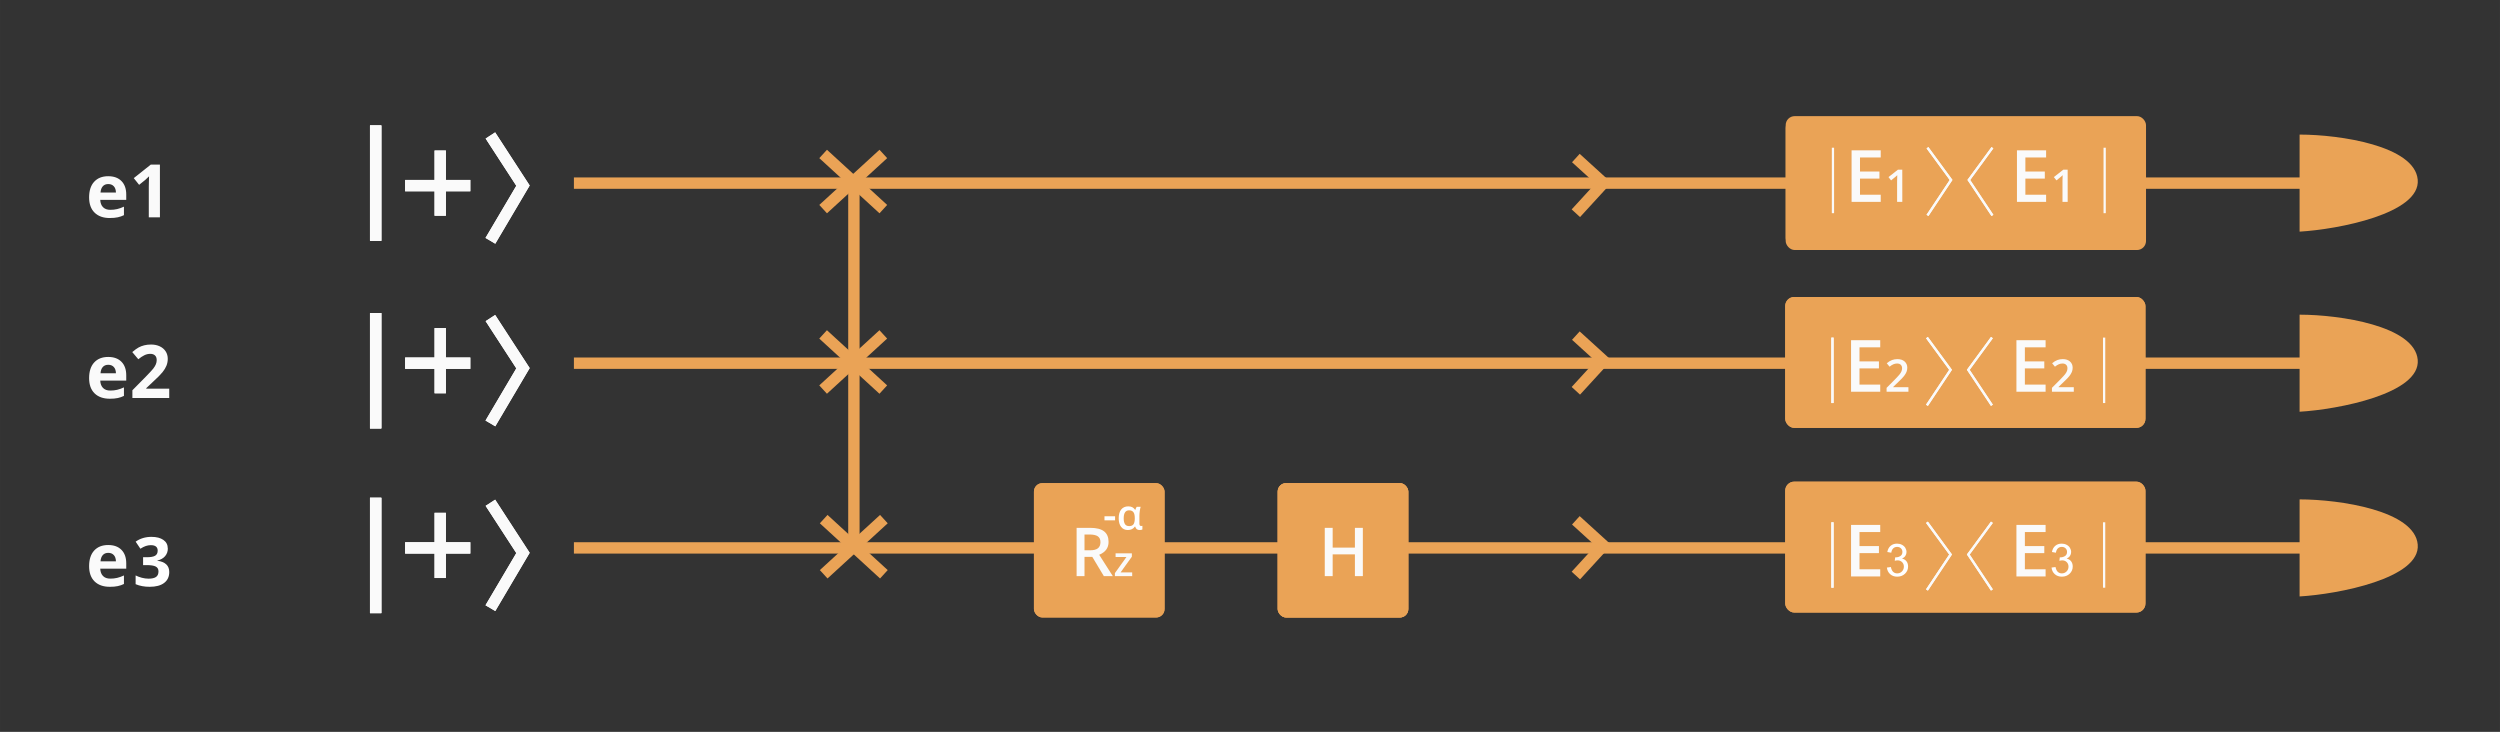 <?xml version="1.0" encoding="UTF-8" standalone="no"?>
<!-- Created with Inkscape (http://www.inkscape.org/) -->

<svg
   xmlns:dc="http://purl.org/dc/elements/1.1/"
   xmlns:cc="http://creativecommons.org/ns#"
   xmlns:rdf="http://www.w3.org/1999/02/22-rdf-syntax-ns#"
   xmlns:svg="http://www.w3.org/2000/svg"
   xmlns="http://www.w3.org/2000/svg"
   xmlns:sodipodi="http://sodipodi.sourceforge.net/DTD/sodipodi-0.dtd"
   xmlns:inkscape="http://www.inkscape.org/namespaces/inkscape"
   width="386"
   height="113"
   viewBox="0 0 102.129 29.898"
   version="1.1"
   id="svg2705"
   inkscape:version="0.92.5 (2060ec1f9f, 2020-04-08)"
   sodipodi:docname="lc4_cir0006_circuit_d.svg">
  <rect x="0" y="0" width="102.129" height="29.898" fill="#333333" stroke="none"/>
  <defs
     id="defs2699" />
  <sodipodi:namedview
     id="base"
     pagecolor="#ffffff"
     bordercolor="#666666"
     borderopacity="1.0"
     inkscape:pageopacity="0.0"
     inkscape:pageshadow="2"
     inkscape:zoom="1.4"
     inkscape:cx="226.82554"
     inkscape:cy="8.5463832"
     inkscape:document-units="mm"
     inkscape:current-layer="g3401"
     showgrid="false"
     units="px"
     inkscape:window-width="1366"
     inkscape:window-height="704"
     inkscape:window-x="0"
     inkscape:window-y="27"
     inkscape:window-maximized="1" />
  <g
     inkscape:label="Layer 1"
     inkscape:groupmode="layer"
     id="layer1"
     transform="translate(0,-267.102)">
    <g
       id="g3401"
       transform="translate(-15.459,136.242)">
      <line
         style="fill:none;stroke:#fafafa;stroke-width:0.464"
         x1="30.805"
         y1="135.984"
         x2="30.805"
         y2="140.698"
         id="line244" />
      <line
         style="fill:none;stroke:#fafafa;stroke-width:0.464"
         x1="30.805"
         y1="135.984"
         x2="30.805"
         y2="140.698"
         id="line246" />
      <line
         style="fill:none;stroke:#fafafa;stroke-width:0.464"
         x1="30.805"
         y1="135.984"
         x2="30.805"
         y2="140.698"
         id="line248" />
      <path
         style="fill:none;stroke:#fafafa;stroke-width:0.464"
         inkscape:connector-curvature="0"
         d="m 32.008,138.443 h 2.665"
         id="path250" />
      <path
         style="fill:none;stroke:#fafafa;stroke-width:0.464"
         inkscape:connector-curvature="0"
         d="m 32.008,138.443 h 2.665"
         id="path252" />
      <path
         style="fill:none;stroke:#fafafa;stroke-width:0.464"
         inkscape:connector-curvature="0"
         d="m 33.443,139.673 v -2.664"
         id="path258" />
      <path
         style="fill:none;stroke:#fafafa;stroke-width:0.464"
         inkscape:connector-curvature="0"
         d="m 33.443,139.673 v -2.664"
         id="path260" />
      <path
         style="fill:none;stroke:#fafafa;stroke-width:0.464"
         inkscape:connector-curvature="0"
         d="m 35.492,136.394 1.332,2.05 -1.332,2.254"
         id="path266" />
      <path
         style="fill:none;stroke:#fafafa;stroke-width:0.464"
         inkscape:connector-curvature="0"
         d="m 35.492,136.394 1.332,2.05 -1.332,2.254"
         id="path268" />
      <path
         sodipodi:nodetypes="cc"
         style="fill:none;stroke:#eaa356;stroke-width:0.464"
         inkscape:connector-curvature="0"
         d="M 38.904,138.341 H 110.12"
         id="path274" />
      <path
         style="fill:none;stroke:#eaa356;stroke-width:0.464"
         inkscape:connector-curvature="0"
         d="m 79.835,137.316 1.127,1.025 -1.127,1.23"
         id="path278" />
      <line
         style="fill:none;stroke:#fafafa;stroke-width:0.464"
         x1="30.805"
         y1="143.648"
         x2="30.805"
         y2="148.362"
         id="line238" />
      <line
         style="fill:none;stroke:#fafafa;stroke-width:0.464"
         x1="30.805"
         y1="143.648"
         x2="30.805"
         y2="148.362"
         id="line240" />
      <line
         style="fill:none;stroke:#fafafa;stroke-width:0.464"
         x1="30.805"
         y1="143.648"
         x2="30.805"
         y2="148.362"
         id="line242" />
      <path
         style="fill:none;stroke:#fafafa;stroke-width:0.464"
         inkscape:connector-curvature="0"
         d="m 32.008,145.697 h 2.665"
         id="path254" />
      <path
         style="fill:none;stroke:#fafafa;stroke-width:0.464"
         inkscape:connector-curvature="0"
         d="m 32.008,145.697 h 2.665"
         id="path256" />
      <path
         style="fill:none;stroke:#fafafa;stroke-width:0.464"
         inkscape:connector-curvature="0"
         d="m 33.443,146.927 v -2.664"
         id="path262" />
      <path
         style="fill:none;stroke:#fafafa;stroke-width:0.464"
         inkscape:connector-curvature="0"
         d="m 33.443,146.927 v -2.664"
         id="path264" />
      <path
         style="fill:none;stroke:#fafafa;stroke-width:0.464"
         inkscape:connector-curvature="0"
         d="m 35.492,143.853 1.332,2.05 -1.332,2.255"
         id="path270" />
      <path
         style="fill:none;stroke:#fafafa;stroke-width:0.464"
         inkscape:connector-curvature="0"
         d="m 35.492,143.853 1.332,2.05 -1.332,2.255"
         id="path272" />
      <path
         style="fill:none;stroke:#eaa356;stroke-width:0.464"
         inkscape:connector-curvature="0"
         d="M 38.904,145.697 H 110.709"
         id="path276"
         sodipodi:nodetypes="cc" />
      <path
         style="fill:none;stroke:#eaa356;stroke-width:0.464"
         inkscape:connector-curvature="0"
         d="m 79.835,144.57 1.127,1.025 -1.127,1.23"
         id="path280" />
      <line
         id="line889"
         y2="155.908"
         x2="30.805"
         y1="151.194"
         x1="30.805"
         style="fill:none;stroke:#fafafa;stroke-width:0.464" />
      <line
         id="line891"
         y2="155.908"
         x2="30.805"
         y1="151.194"
         x1="30.805"
         style="fill:none;stroke:#fafafa;stroke-width:0.464" />
      <line
         id="line893"
         y2="155.908"
         x2="30.805"
         y1="151.194"
         x1="30.805"
         style="fill:none;stroke:#fafafa;stroke-width:0.464" />
      <path
         id="path895"
         d="m 32.008,153.243 h 2.665"
         inkscape:connector-curvature="0"
         style="fill:none;stroke:#fafafa;stroke-width:0.464" />
      <path
         id="path897"
         d="m 32.008,153.243 h 2.665"
         inkscape:connector-curvature="0"
         style="fill:none;stroke:#fafafa;stroke-width:0.464" />
      <path
         id="path899"
         d="m 33.443,154.473 v -2.664"
         inkscape:connector-curvature="0"
         style="fill:none;stroke:#fafafa;stroke-width:0.464" />
      <path
         id="path901"
         d="m 33.443,154.473 v -2.664"
         inkscape:connector-curvature="0"
         style="fill:none;stroke:#fafafa;stroke-width:0.464" />
      <path
         id="path903"
         d="m 35.492,151.399 1.332,2.05 -1.332,2.255"
         inkscape:connector-curvature="0"
         style="fill:none;stroke:#fafafa;stroke-width:0.464" />
      <path
         id="path905"
         d="m 35.492,151.399 1.332,2.05 -1.332,2.255"
         inkscape:connector-curvature="0"
         style="fill:none;stroke:#fafafa;stroke-width:0.464" />
      <path
         id="path909"
         d="M 38.904,153.243 H 110.611"
         inkscape:connector-curvature="0"
         style="fill:none;stroke:#eaa356;stroke-width:0.464"
         sodipodi:nodetypes="cc" />
      <path
         id="path911"
         d="m 79.835,152.116 1.127,1.025 -1.127,1.23"
         inkscape:connector-curvature="0"
         style="fill:none;stroke:#eaa356;stroke-width:0.464" />
      <g
         id="g1020"
         transform="matrix(1.039,0,0,1.039,-35.591,-1.174)">
        <g
           transform="translate(2.5078934e-6)"
           id="g1762">
          <g
             id="g3446"
             transform="matrix(0.844,0,0,0.844,13.854,16.969)" />
          <g
             transform="matrix(0.844,0,0,0.844,13.854,16.718)"
             id="g1580">
            <path
               style="fill:none;stroke:#eaa356;stroke-width:0.529"
               inkscape:connector-curvature="0"
               id="path1576"
               d="m 80.147,137.93 2.804,2.57" />
            <path
               d="m 80.147,140.5 2.804,-2.57"
               id="path1578"
               inkscape:connector-curvature="0"
               style="fill:none;stroke:#eaa356;stroke-width:0.529" />
          </g>
        </g>
      </g>
      <path
         sodipodi:nodetypes="cc"
         id="path923"
         d="M 50.342,153.19 V 138.416"
         style="fill:none;stroke:#eaa356;stroke-width:0.464"
         inkscape:connector-curvature="0" />
      <g
         transform="matrix(0.877,0,0,0.877,-21.181,31.102)"
         id="g1586">
        <path
           d="m 80.147,137.93 2.804,2.57"
           id="path1582"
           inkscape:connector-curvature="0"
           style="fill:none;stroke:#eaa356;stroke-width:0.529" />
        <path
           style="fill:none;stroke:#eaa356;stroke-width:0.529"
           inkscape:connector-curvature="0"
           id="path1584"
           d="m 80.147,140.5 2.804,-2.57" />
      </g>
      <g
         id="g1717"
         transform="matrix(0.877,0,0,0.877,-21.205,23.556)">
        <path
           style="fill:none;stroke:#eaa356;stroke-width:0.529"
           inkscape:connector-curvature="0"
           id="path1713"
           d="m 80.147,137.93 2.804,2.57" />
        <path
           d="m 80.147,140.5 2.804,-2.57"
           id="path1715"
           inkscape:connector-curvature="0"
           style="fill:none;stroke:#eaa356;stroke-width:0.529" />
      </g>
      <rect
         style="fill:#eaa356;stroke:none;stroke-width:0.184"
         id="rect434"
         rx="0.369"
         height="5.348"
         width="14.72"
         y="135.604"
         x="88.407" />
      <rect
         style="fill:#eaa356;stroke:none;stroke-width:0.184"
         id="rect436"
         rx="0.369"
         height="5.348"
         width="14.72"
         y="135.726"
         x="88.407" />
      <path
         style="fill:#eaa356;stroke:none;stroke-width:0.184"
         inkscape:connector-curvature="0"
         id="path446"
         d="m 109.401,140.323 v -3.965 c 1.649,0 4.705,0.461 4.826,1.844 0.121,1.383 -3.258,2.029 -4.826,2.121 z" />
      <path
         style="fill:none;stroke:#fafafa;stroke-width:0.092"
         inkscape:connector-curvature="0"
         id="path458"
         d="m 90.338,136.895 v 2.674" />
      <path
         style="fill:none;stroke:#fafafa;stroke-width:0.092"
         inkscape:connector-curvature="0"
         id="path460"
         d="m 101.438,136.895 v 2.674" />
      <path
         style="fill:#fafafa;stroke:none;stroke-width:0.184"
         inkscape:connector-curvature="0"
         id="path464"
         d="m 92.29,139.108 h -1.191 v -2.106 H 92.29 v 0.291 h -0.847 v 0.574 h 0.794 v 0.288 h -0.794 v 0.66 H 92.29 Z m 0.881,0 h -0.212 v -0.85 c 0,-0.101 0.002,-0.183 0.007,-0.242 -0.014,0.015 -0.031,0.031 -0.051,0.048 -0.02,0.018 -0.087,0.072 -0.202,0.166 l -0.106,-0.135 0.387,-0.304 h 0.176 z" />
      <path
         style="fill:#fafafa;stroke:none;stroke-width:0.184"
         inkscape:connector-curvature="0"
         id="path466"
         d="m 99.046,139.108 h -1.191 v -2.106 h 1.191 v 0.291 h -0.847 v 0.574 h 0.794 v 0.288 h -0.794 v 0.66 h 0.847 z m 0.881,0 h -0.212 v -0.85 c 0,-0.101 0.002,-0.183 0.007,-0.242 -0.014,0.015 -0.031,0.031 -0.051,0.048 -0.02,0.018 -0.087,0.072 -0.202,0.166 l -0.106,-0.135 0.387,-0.304 h 0.176 z" />
      <path
         style="fill:none;stroke:#fafafa;stroke-width:0.092"
         inkscape:connector-curvature="0"
         id="path468"
         d="m 94.199,136.895 0.965,1.317 -0.965,1.449" />
      <path
         style="fill:none;stroke:#fafafa;stroke-width:0.092"
         inkscape:connector-curvature="0"
         id="path470"
         d="m 94.199,136.895 0.965,1.317 -0.965,1.449" />
      <path
         style="fill:none;stroke:#fafafa;stroke-width:0.092"
         inkscape:connector-curvature="0"
         id="path472"
         d="m 96.853,136.895 -0.965,1.317 0.965,1.449" />
      <path
         style="fill:none;stroke:#fafafa;stroke-width:0.092"
         inkscape:connector-curvature="0"
         id="path474"
         d="m 96.853,136.895 -0.965,1.317 0.965,1.449" />
      <path
         style="fill:#eaa356;stroke:none;stroke-width:0.184"
         inkscape:connector-curvature="0"
         id="path450"
         d="m 109.401,147.68 v -3.965 c 1.649,0 4.705,0.461 4.826,1.844 0.121,1.383 -3.258,2.029 -4.826,2.121 z" />
      <g
         id="g1303"
         transform="matrix(1.039,0,0,1.039,-0.749,-1.222)">
        <rect
           x="85.791"
           y="138.801"
           width="14.164"
           height="5.146"
           rx="0.355"
           id="rect440"
           style="fill:#eaa356;stroke:none;stroke-width:0.177" />
        <rect
           x="85.791"
           y="138.801"
           width="14.164"
           height="5.146"
           rx="0.355"
           id="rect442"
           style="fill:#eaa356;stroke:none;stroke-width:0.177" />
        <path
           d="m 87.649,140.398 v 2.573"
           id="path462"
           inkscape:connector-curvature="0"
           style="fill:none;stroke:#fafafa;stroke-width:0.089" />
        <path
           d="m 87.649,140.398 v 2.573"
           id="path476"
           inkscape:connector-curvature="0"
           style="fill:none;stroke:#fafafa;stroke-width:0.089" />
        <path
           d="m 98.33,140.398 v 2.573"
           id="path478"
           inkscape:connector-curvature="0"
           style="fill:none;stroke:#fafafa;stroke-width:0.089" />
        <path
           d="m 89.527,142.527 h -1.147 v -2.026 h 1.147 v 0.28 h -0.815 v 0.552 h 0.764 v 0.277 h -0.764 v 0.635 h 0.815 z m 1.109,0 h -0.859 v -0.154 l 0.327,-0.328 c 0.096,-0.099 0.16,-0.169 0.191,-0.209 0.032,-0.043 0.055,-0.082 0.069,-0.117 0.015,-0.037 0.022,-0.076 0.022,-0.117 0,-0.057 -0.017,-0.103 -0.052,-0.135 -0.034,-0.034 -0.081,-0.05 -0.142,-0.05 -0.049,0 -0.096,0.009 -0.141,0.027 -0.045,0.018 -0.097,0.05 -0.157,0.098 l -0.11,-0.135 c 0.07,-0.059 0.139,-0.101 0.205,-0.126 0.067,-0.025 0.137,-0.037 0.212,-0.037 0.118,0 0.212,0.03 0.283,0.092 0.071,0.062 0.107,0.144 0.107,0.248 0,0.057 -0.011,0.112 -0.031,0.163 -0.02,0.051 -0.052,0.103 -0.094,0.158 -0.042,0.055 -0.113,0.13 -0.212,0.222 l -0.22,0.213 v 0.009 h 0.601 z"
           id="path480"
           inkscape:connector-curvature="0"
           style="fill:#fafafa;stroke:none;stroke-width:0.177" />
        <path
           d="m 96.029,142.527 h -1.147 v -2.026 h 1.147 v 0.28 h -0.815 v 0.552 h 0.764 v 0.277 h -0.764 v 0.635 h 0.815 z m 1.109,0 h -0.859 v -0.154 l 0.327,-0.328 c 0.096,-0.099 0.16,-0.169 0.191,-0.209 0.032,-0.043 0.055,-0.082 0.069,-0.117 0.015,-0.037 0.022,-0.076 0.022,-0.117 0,-0.057 -0.017,-0.103 -0.052,-0.135 -0.034,-0.034 -0.082,-0.05 -0.142,-0.05 -0.049,0 -0.096,0.009 -0.141,0.027 -0.045,0.018 -0.097,0.05 -0.157,0.098 l -0.11,-0.135 c 0.07,-0.059 0.139,-0.101 0.205,-0.126 0.066,-0.025 0.137,-0.037 0.212,-0.037 0.118,0 0.212,0.03 0.283,0.092 0.071,0.062 0.107,0.144 0.107,0.248 0,0.057 -0.011,0.112 -0.031,0.163 -0.02,0.051 -0.052,0.103 -0.094,0.158 -0.042,0.055 -0.113,0.13 -0.212,0.222 l -0.22,0.213 v 0.009 h 0.601 z"
           id="path482"
           inkscape:connector-curvature="0"
           style="fill:#fafafa;stroke:none;stroke-width:0.177" />
        <path
           d="m 91.364,140.398 0.929,1.267 -0.929,1.395"
           id="path484"
           inkscape:connector-curvature="0"
           style="fill:none;stroke:#fafafa;stroke-width:0.089" />
        <path
           d="m 91.364,140.398 0.929,1.267 -0.929,1.395"
           id="path486"
           inkscape:connector-curvature="0"
           style="fill:none;stroke:#fafafa;stroke-width:0.089" />
        <path
           d="m 93.918,140.398 -0.929,1.267 0.929,1.395"
           id="path488"
           inkscape:connector-curvature="0"
           style="fill:none;stroke:#fafafa;stroke-width:0.089" />
        <path
           d="m 93.918,140.398 -0.929,1.267 0.929,1.395"
           id="path490"
           inkscape:connector-curvature="0"
           style="fill:none;stroke:#fafafa;stroke-width:0.089" />
      </g>
      <path
         d="m 109.401,155.226 v -3.965 c 1.649,0 4.705,0.461 4.826,1.844 0.121,1.383 -3.258,2.029 -4.826,2.121 z"
         id="path1079"
         inkscape:connector-curvature="0"
         style="fill:#eaa356;stroke:none;stroke-width:0.184" />
      <g
         id="g1290"
         transform="matrix(1.039,0,0,1.039,-0.749,-1.143)">
        <rect
           style="fill:#eaa356;stroke:none;stroke-width:0.177"
           id="rect1073"
           rx="0.355"
           height="5.146"
           width="14.164"
           y="145.986"
           x="85.791" />
        <rect
           style="fill:#eaa356;stroke:none;stroke-width:0.177"
           id="rect1075"
           rx="0.355"
           height="5.146"
           width="14.164"
           y="145.986"
           x="85.791" />
        <path
           style="fill:none;stroke:#fafafa;stroke-width:0.089"
           inkscape:connector-curvature="0"
           id="path1083"
           d="m 87.649,147.583 v 2.573" />
        <path
           style="fill:none;stroke:#fafafa;stroke-width:0.089"
           inkscape:connector-curvature="0"
           id="path1085"
           d="m 87.649,147.583 v 2.573" />
        <path
           style="fill:none;stroke:#fafafa;stroke-width:0.089"
           inkscape:connector-curvature="0"
           id="path1087"
           d="m 98.33,147.583 v 2.573" />
        <path
           style="fill:#fafafa;stroke:none;stroke-width:0.177"
           inkscape:connector-curvature="0"
           id="path1089"
           d="m 89.527,149.713 h -1.147 v -2.026 h 1.147 v 0.28 h -0.815 v 0.552 h 0.764 v 0.277 h -0.764 v 0.635 h 0.815 z"
           sodipodi:nodetypes="ccccccccccccc" />
        <path
           style="fill:#fafafa;stroke:none;stroke-width:0.177"
           inkscape:connector-curvature="0"
           id="path1091"
           d="m 96.029,149.713 h -1.147 v -2.026 h 1.147 v 0.28 h -0.815 v 0.552 h 0.764 v 0.277 h -0.764 v 0.635 h 0.815 z"
           sodipodi:nodetypes="ccccccccccccc" />
        <path
           style="fill:none;stroke:#fafafa;stroke-width:0.089"
           inkscape:connector-curvature="0"
           id="path1093"
           d="m 91.364,147.583 0.929,1.267 -0.929,1.395" />
        <path
           style="fill:none;stroke:#fafafa;stroke-width:0.089"
           inkscape:connector-curvature="0"
           id="path1095"
           d="m 91.364,147.583 0.929,1.267 -0.929,1.395" />
        <path
           style="fill:none;stroke:#fafafa;stroke-width:0.089"
           inkscape:connector-curvature="0"
           id="path1097"
           d="m 93.918,147.583 -0.929,1.267 0.929,1.395" />
        <path
           style="fill:none;stroke:#fafafa;stroke-width:0.089"
           inkscape:connector-curvature="0"
           id="path1099"
           d="m 93.918,147.583 -0.929,1.267 0.929,1.395" />
        <g
           transform="matrix(0.074,0,0,0.074,89.678,147.473)"
           id="g1122"
           style="fill:#ffffff;stroke:none">
          <path
             inkscape:connector-curvature="0"
             d="m 1.509,25.549 2.109,-0.281 c 0.242,1.195 0.654,2.057 1.236,2.584 0.582,0.527 1.291,0.791 2.127,0.791 0.992,0 1.83,-0.344 2.514,-1.031 0.684,-0.687 1.025,-1.539 1.025,-2.555 0,-0.969 -0.316,-1.768 -0.949,-2.396 -0.633,-0.628 -1.438,-0.943 -2.414,-0.943 -0.398,0 -0.895,0.078 -1.488,0.234 L 5.903,20.1 c 0.141,0.016 0.254,0.023 0.34,0.023 0.898,0 1.707,-0.234 2.426,-0.703 0.719,-0.469 1.078,-1.191 1.078,-2.168 0,-0.773 -0.262,-1.414 -0.785,-1.922 -0.523,-0.508 -1.199,-0.762 -2.027,-0.762 -0.82,0 -1.504,0.258 -2.051,0.773 -0.547,0.515 -0.898,1.289 -1.055,2.32 L 1.72,17.288 c 0.258,-1.414 0.844,-2.51 1.758,-3.287 0.914,-0.777 2.051,-1.166 3.41,-1.166 0.938,0 1.801,0.201 2.59,0.604 0.789,0.403 1.393,0.951 1.811,1.646 0.418,0.695 0.627,1.434 0.627,2.215 0,0.742 -0.199,1.418 -0.598,2.027 -0.399,0.609 -0.988,1.094 -1.77,1.453 1.016,0.234 1.805,0.721 2.367,1.459 0.562,0.738 0.844,1.662 0.844,2.771 0,1.5 -0.547,2.771 -1.641,3.814 -1.094,1.043 -2.477,1.564 -4.148,1.564 -1.508,0 -2.76,-0.449 -3.756,-1.348 C 2.218,28.141 1.649,26.979 1.509,25.549 Z"
             id="path1120"
             style="fill:#ffffff" />
        </g>
        <g
           style="fill:#ffffff;stroke:none"
           id="g1697"
           transform="matrix(0.074,0,0,0.074,89.678,147.473)">
          <path
             style="fill:#ffffff"
             id="path1695"
             d="m 88.983,25.549 2.109,-0.281 c 0.242,1.195 0.654,2.057 1.236,2.584 0.582,0.527 1.291,0.791 2.127,0.791 0.992,0 1.83,-0.344 2.514,-1.031 0.684,-0.687 1.025,-1.539 1.025,-2.555 0,-0.969 -0.316,-1.768 -0.949,-2.396 -0.633,-0.628 -1.438,-0.943 -2.414,-0.943 -0.398,0 -0.895,0.078 -1.488,0.234 l 0.234,-1.852 c 0.141,0.016 0.254,0.023 0.34,0.023 0.898,0 1.707,-0.234 2.426,-0.703 0.719,-0.469 1.078,-1.191 1.078,-2.168 0,-0.773 -0.262,-1.414 -0.785,-1.922 -0.523,-0.508 -1.199,-0.762 -2.027,-0.762 -0.82,0 -1.504,0.258 -2.051,0.773 -0.547,0.515 -0.898,1.289 -1.055,2.32 l -2.109,-0.373 c 0.258,-1.414 0.844,-2.51 1.758,-3.287 0.914,-0.777 2.051,-1.166 3.41,-1.166 0.938,0 1.801,0.201 2.59,0.604 0.789,0.403 1.393,0.951 1.811,1.646 0.418,0.695 0.627,1.434 0.627,2.215 0,0.742 -0.199,1.418 -0.598,2.027 -0.399,0.609 -0.988,1.094 -1.77,1.453 1.016,0.234 1.805,0.721 2.367,1.459 0.562,0.738 0.844,1.662 0.844,2.771 0,1.5 -0.547,2.771 -1.641,3.814 -1.094,1.043 -2.477,1.564 -4.148,1.564 -1.508,0 -2.76,-0.449 -3.756,-1.348 -0.996,-0.899 -1.565,-2.061 -1.705,-3.491 z"
             inkscape:connector-curvature="0" />
        </g>
      </g>
      <g
         transform="matrix(0.074,0,0,0.074,129.765,151.245)"
         id="g1238"
         style="fill:#ffffff;stroke:none" />
      <path
         id="path314-3"
         d="m 19.882,138.379 c -0.095,0 -0.17,0.03 -0.224,0.091 -0.054,0.06 -0.085,0.145 -0.093,0.256 h 0.63 c -0.002,-0.111 -0.031,-0.196 -0.087,-0.256 -0.056,-0.061 -0.132,-0.091 -0.227,-0.091 z m 0.063,1.388 c -0.265,0 -0.472,-0.073 -0.622,-0.22 -0.149,-0.146 -0.224,-0.353 -0.224,-0.622 0,-0.276 0.069,-0.489 0.206,-0.639 0.138,-0.151 0.329,-0.227 0.573,-0.227 0.233,0 0.414,0.066 0.544,0.199 0.13,0.133 0.194,0.316 0.194,0.549 v 0.218 h -1.062 c 0.005,0.128 0.043,0.227 0.113,0.299 0.071,0.072 0.17,0.108 0.297,0.108 0.099,0 0.193,-0.01 0.281,-0.031 0.088,-0.021 0.181,-0.053 0.277,-0.099 v 0.348 c -0.079,0.039 -0.163,0.068 -0.252,0.087 -0.089,0.02 -0.198,0.029 -0.327,0.029 z m 2.047,-0.029 h -0.455 v -1.246 l 0.004,-0.205 0.007,-0.224 c -0.076,0.075 -0.128,0.125 -0.158,0.149 l -0.248,0.199 -0.219,-0.274 0.694,-0.552 h 0.374 z"
         inkscape:connector-curvature="0"
         style="fill:#fafafa;stroke:none;stroke-width:0.168" />
      <path
         id="path316-6"
         d="m 19.882,145.762 c -0.095,0 -0.17,0.03 -0.224,0.091 -0.054,0.06 -0.085,0.145 -0.093,0.256 h 0.63 c -0.002,-0.111 -0.031,-0.196 -0.087,-0.256 -0.056,-0.061 -0.132,-0.091 -0.227,-0.091 z m 0.063,1.387 c -0.265,0 -0.472,-0.073 -0.622,-0.219 -0.149,-0.146 -0.224,-0.354 -0.224,-0.622 0,-0.276 0.069,-0.489 0.206,-0.639 0.138,-0.151 0.329,-0.227 0.573,-0.227 0.233,0 0.414,0.066 0.544,0.199 0.13,0.133 0.194,0.316 0.194,0.55 v 0.218 h -1.062 c 0.005,0.128 0.043,0.227 0.113,0.299 0.071,0.072 0.17,0.107 0.297,0.107 0.099,0 0.193,-0.01 0.281,-0.031 0.088,-0.021 0.181,-0.054 0.277,-0.099 v 0.348 c -0.079,0.039 -0.163,0.068 -0.252,0.087 -0.089,0.02 -0.198,0.029 -0.327,0.029 z m 2.427,-0.029 h -1.505 v -0.317 l 0.54,-0.547 c 0.16,-0.164 0.265,-0.277 0.314,-0.34 0.049,-0.064 0.084,-0.123 0.106,-0.177 0.022,-0.054 0.033,-0.11 0.033,-0.168 0,-0.086 -0.024,-0.151 -0.072,-0.193 -0.047,-0.042 -0.11,-0.063 -0.19,-0.063 -0.083,0 -0.164,0.019 -0.243,0.058 -0.079,0.038 -0.161,0.093 -0.246,0.163 l -0.247,-0.293 c 0.106,-0.09 0.194,-0.154 0.264,-0.191 0.07,-0.037 0.146,-0.066 0.228,-0.086 0.082,-0.021 0.175,-0.031 0.277,-0.031 0.134,0 0.253,0.025 0.356,0.074 0.103,0.049 0.183,0.118 0.24,0.206 0.057,0.088 0.085,0.19 0.085,0.303 0,0.099 -0.018,0.192 -0.053,0.28 -0.035,0.086 -0.088,0.175 -0.162,0.267 -0.073,0.091 -0.201,0.221 -0.386,0.39 l -0.277,0.261 v 0.021 h 0.938 z"
         inkscape:connector-curvature="0"
         style="fill:#fafafa;stroke:none;stroke-width:0.168" />
      <path
         sodipodi:nodetypes="sccccsccscscscccscccccc"
         style="fill:#fafafa;stroke:none;stroke-width:0.168"
         inkscape:connector-curvature="0"
         d="m 19.882,153.445 c -0.095,0 -0.17,0.03 -0.224,0.091 -0.054,0.06 -0.085,0.145 -0.093,0.256 h 0.63 c -0.002,-0.111 -0.031,-0.196 -0.087,-0.256 -0.056,-0.061 -0.132,-0.091 -0.227,-0.091 z m 0.063,1.387 c -0.265,0 -0.472,-0.073 -0.622,-0.219 -0.149,-0.146 -0.224,-0.354 -0.224,-0.622 0,-0.276 0.069,-0.489 0.206,-0.639 0.138,-0.151 0.329,-0.227 0.573,-0.227 0.233,0 0.414,0.066 0.544,0.199 0.13,0.133 0.194,0.316 0.194,0.55 v 0.218 h -1.062 c 0.005,0.128 0.043,0.227 0.113,0.299 0.071,0.072 0.17,0.107 0.297,0.107 0.099,0 0.193,-0.01 0.281,-0.031 0.088,-0.021 0.181,-0.054 0.277,-0.099 v 0.348 c -0.079,0.039 -0.163,0.068 -0.252,0.087 -0.089,0.02 -0.198,0.029 -0.327,0.029 z"
         id="path913-7" />
      <path
         style="fill:#ffffff;stroke:none;stroke-width:0.199"
         inkscape:connector-curvature="0"
         d="m 22.315,153.265 c 0,0.124 -0.038,0.229 -0.113,0.316 -0.075,0.087 -0.18,0.146 -0.316,0.179 v 0.008 c 0.16,0.02 0.281,0.069 0.364,0.147 0.082,0.077 0.123,0.181 0.123,0.312 0,0.191 -0.069,0.34 -0.208,0.446 -0.138,0.106 -0.336,0.159 -0.593,0.159 -0.215,0 -0.406,-0.036 -0.573,-0.107 v -0.357 c 0.077,0.039 0.162,0.07 0.254,0.095 0.092,0.024 0.184,0.037 0.274,0.037 0.139,0 0.241,-0.024 0.307,-0.071 0.066,-0.047 0.099,-0.122 0.099,-0.227 0,-0.093 -0.038,-0.159 -0.114,-0.198 -0.076,-0.039 -0.197,-0.058 -0.364,-0.058 h -0.151 v -0.322 h 0.153 c 0.154,0 0.266,-0.02 0.336,-0.06 0.071,-0.041 0.107,-0.11 0.107,-0.208 0,-0.15 -0.094,-0.225 -0.282,-0.225 -0.065,0 -0.132,0.011 -0.2,0.033 -0.067,0.022 -0.142,0.059 -0.224,0.113 l -0.194,-0.289 c 0.181,-0.13 0.397,-0.196 0.647,-0.196 0.205,0 0.367,0.042 0.486,0.125 0.119,0.083 0.179,0.199 0.179,0.347 z"
         id="path22044-5" />
      <g
         transform="matrix(0.773,0,0,0.773,15.093,40.648)"
         id="g1738">
        <rect
           style="fill:#eaa356;stroke-width:0.223"
           x="67.997"
           y="142.237"
           width="6.903"
           height="7.1"
           rx="0.447"
           id="rect290" />
        <rect
           style="fill:#eaa356;stroke-width:0.223"
           x="67.997"
           y="142.237"
           width="6.903"
           height="7.1"
           rx="0.447"
           id="rect292" />
        <rect
           style="fill:#eaa356;stroke-width:0.223"
           x="67.997"
           y="142.237"
           width="6.903"
           height="7.1"
           rx="0.447"
           id="rect294" />
        <path
           style="fill:#fafafa;stroke-width:0.223"
           inkscape:connector-curvature="0"
           d="m 72.497,147.151 h -0.419 v -1.15 h -1.176 v 1.15 h -0.417 v -2.551 h 0.417 v 1.044 h 1.176 v -1.044 h 0.419 z"
           id="path496" />
      </g>
      <g
         transform="matrix(0.773,0,0,0.773,12.546,40.648)"
         id="g1732">
        <rect
           style="fill:#eaa356;stroke-width:0.223"
           x="58.41"
           y="142.237"
           width="6.903"
           height="7.1"
           rx="0.447"
           id="rect302" />
        <rect
           style="fill:#eaa356;stroke-width:0.223"
           x="58.41"
           y="142.237"
           width="6.903"
           height="7.1"
           rx="0.447"
           id="rect304" />
        <path
           style="fill:#fafafa;stroke-width:0.223"
           inkscape:connector-curvature="0"
           d="m 61.082,145.786 h 0.29 c 0.194,0 0.335,-0.036 0.422,-0.108 0.087,-0.072 0.131,-0.179 0.131,-0.321 0,-0.144 -0.047,-0.248 -0.141,-0.311 -0.094,-0.063 -0.236,-0.094 -0.426,-0.094 h -0.276 z m 0,0.346 v 1.019 h -0.417 v -2.551 h 0.721 c 0.329,0 0.573,0.062 0.731,0.185 0.158,0.123 0.237,0.31 0.237,0.558 0,0.318 -0.165,0.544 -0.496,0.679 l 0.721,1.129 h -0.475 l -0.611,-1.019 z m 2.521,1.019 h -0.915 v -0.158 l 0.61,-0.852 h -0.573 v -0.196 h 0.86 v 0.179 l -0.597,0.831 h 0.614 z"
           id="path502" />
        <path
           style="fill:#ffffff;stroke-width:0.223"
           inkscape:connector-curvature="0"
           d="m 62.138,144.204 v -0.218 h 0.56 v 0.218 z m 1.302,0.304 c 0.106,0 0.182,-0.031 0.228,-0.092 0.047,-0.062 0.071,-0.166 0.072,-0.311 v -0.013 c 0,-0.15 -0.024,-0.257 -0.073,-0.321 -0.049,-0.065 -0.125,-0.097 -0.229,-0.097 -0.189,0 -0.284,0.141 -0.284,0.422 0,0.137 0.023,0.24 0.069,0.309 0.046,0.068 0.118,0.103 0.217,0.103 z m -0.062,0.207 c -0.153,0 -0.272,-0.054 -0.359,-0.164 -0.086,-0.109 -0.129,-0.261 -0.129,-0.457 0,-0.201 0.044,-0.356 0.133,-0.466 0.089,-0.109 0.214,-0.164 0.374,-0.164 0.087,0 0.159,0.016 0.216,0.047 0.057,0.031 0.105,0.076 0.144,0.136 h 0.013 c 0.02,-0.07 0.044,-0.124 0.074,-0.161 h 0.207 c -0.02,0.06 -0.036,0.136 -0.048,0.23 -0.012,0.093 -0.019,0.176 -0.019,0.25 v 0.409 c 0,0.042 0.008,0.073 0.024,0.095 0.016,0.022 0.038,0.033 0.067,0.033 0.023,0 0.045,-0.003 0.067,-0.011 v 0.194 c -0.012,0.007 -0.032,0.014 -0.061,0.02 -0.028,0.006 -0.054,0.009 -0.075,0.009 -0.069,0 -0.123,-0.014 -0.16,-0.043 -0.038,-0.028 -0.066,-0.075 -0.085,-0.14 h -0.017 c -0.084,0.122 -0.206,0.182 -0.367,0.182 z"
           id="path504" />
      </g>
    </g>
  </g>
</svg>
